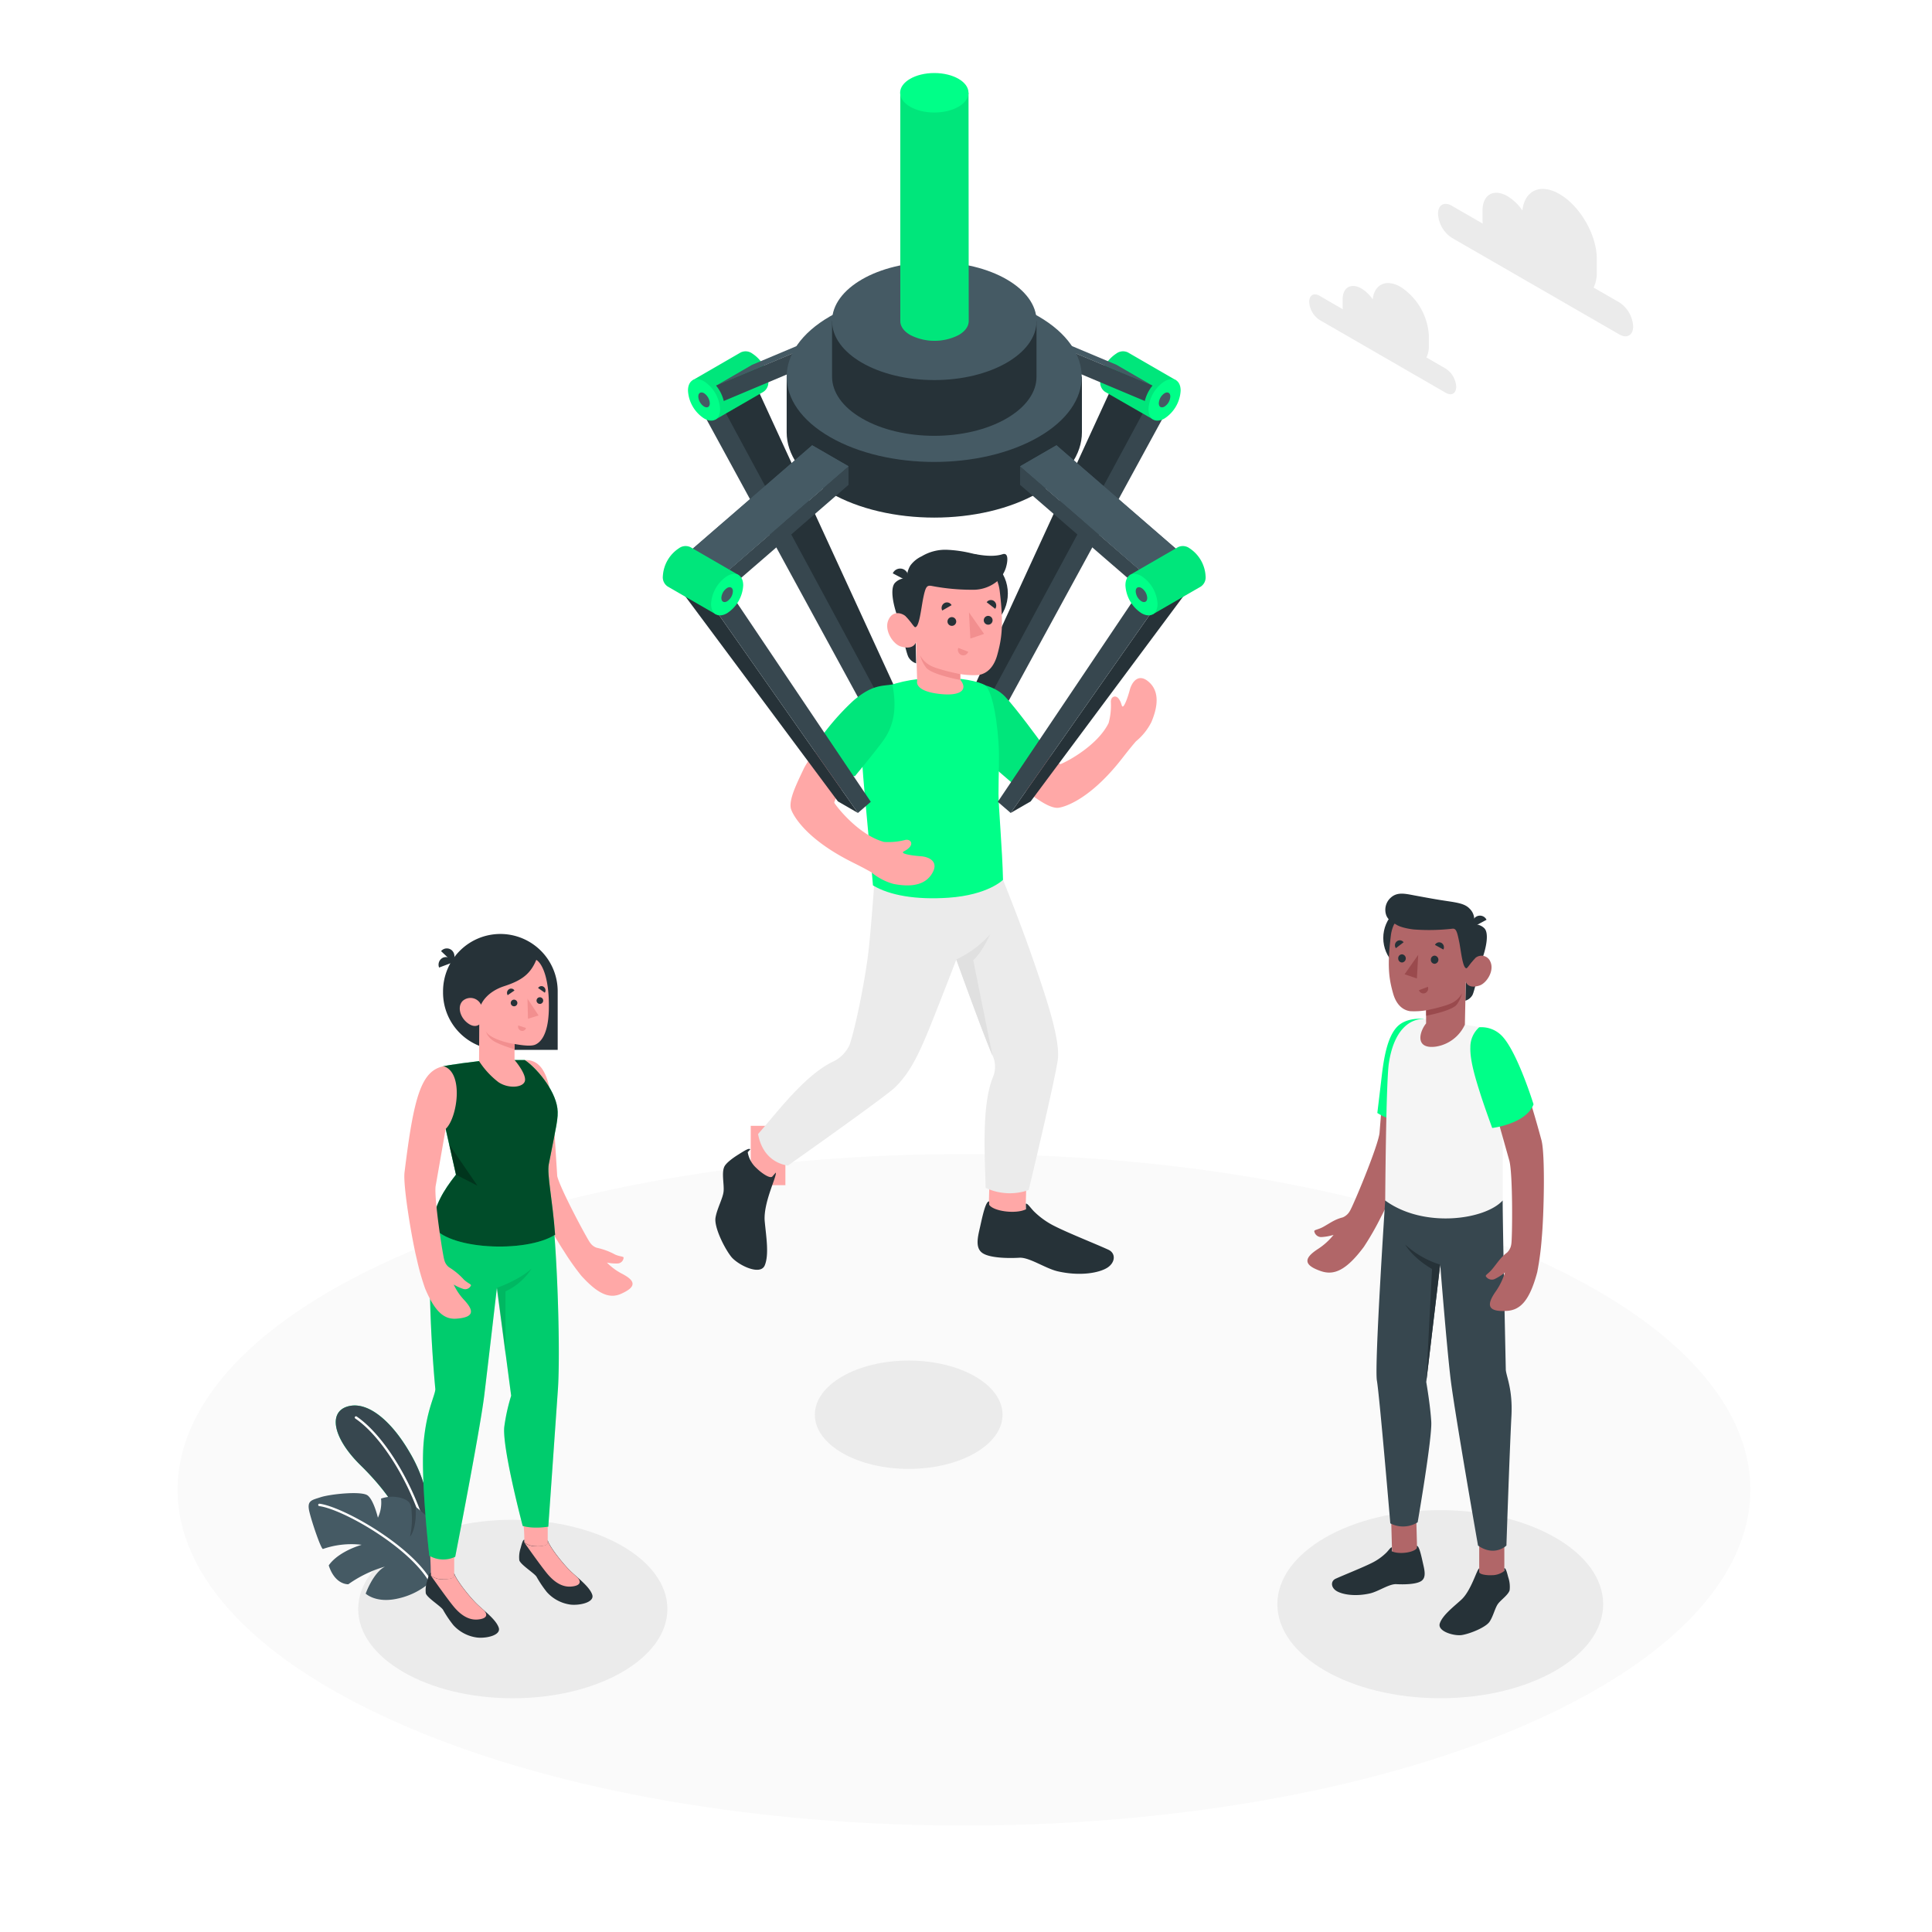 <svg class="animated" id="freepik_stories-taken" xmlns="http://www.w3.org/2000/svg" viewBox="0 0 500 500" version="1.1" xmlns:xlink="http://www.w3.org/1999/xlink" xmlns:svgjs="http://svgjs.com/svgjs"><style>svg#freepik_stories-taken:not(.animated) .animable {opacity: 0;}svg#freepik_stories-taken.animated #freepik--claw-machine--inject-44 {animation: 1.5s Infinite  linear floating;animation-delay: 0s;}            @keyframes floating {                0% {                    opacity: 1;                    transform: translateY(0px);                }                50% {                    transform: translateY(-10px);                }                100% {                    opacity: 1;                    transform: translateY(0px);                }            }        </style><g id="freepik--Floor--inject-44" class="animable" style="transform-origin: 249.475px 385.564px;"><path id="freepik--floor--inject-44" d="M105.56,447c79.48,33.94,208.35,33.94,287.83,0s79.48-89,0-122.89-208.35-33.94-287.83,0S26.08,413.05,105.56,447Z" style="fill: rgb(250, 250, 250); transform-origin: 249.475px 385.564px;" class="animable"></path></g><g id="freepik--Shadows--inject-44" class="animable" style="transform-origin: 253.8px 395.81px;"><ellipse id="freepik--Shadow--inject-44" cx="132.71" cy="416.41" rx="40.01" ry="23.1" style="fill: rgb(235, 235, 235); transform-origin: 132.71px 416.41px;" class="animable"></ellipse><ellipse id="freepik--shadow--inject-44" cx="235.17" cy="366.13" rx="24.29" ry="14.02" style="fill: rgb(235, 235, 235); transform-origin: 235.17px 366.13px;" class="animable"></ellipse><ellipse id="freepik--shadow--inject-44" cx="372.74" cy="415.16" rx="42.16" ry="24.34" style="fill: rgb(235, 235, 235); transform-origin: 372.74px 415.16px;" class="animable"></ellipse></g><g id="freepik--Cloud--inject-44" class="animable animator-active" style="transform-origin: 380.74px 75.46px;"><g id="freepik--Clouds--inject-44" class="animable" style="transform-origin: 380.74px 75.46px;"><path d="M375.74,53.26l8,4.61a9.41,9.41,0,0,1-.07-1V54.5c0-4.12,2.9-5.79,6.47-3.73a12.5,12.5,0,0,1,3.85,3.7c.59-5.18,4.65-7.11,9.59-4.26,5.34,3.08,9.67,10.58,9.67,16.75v3.47a9,9,0,0,1-.82,4l6.65,3.83a7.94,7.94,0,0,1,3.58,6.22c0,2.28-1.6,3.21-3.58,2.07l-43.34-25a7.92,7.92,0,0,1-3.58-6.21C372.16,53,373.76,52.11,375.74,53.26Z" style="fill: rgb(235, 235, 235); transform-origin: 397.41px 67.965px;" id="elg4a2fluq925" class="animable"></path><path d="M341.52,76.56l6,3.48a7.31,7.31,0,0,1-.05-.8V77.49c0-3.11,2.18-4.37,4.88-2.81a9.35,9.35,0,0,1,2.9,2.79c.45-3.91,3.52-5.37,7.24-3.21a16.11,16.11,0,0,1,7.3,12.64v2.61a6.81,6.81,0,0,1-.62,3l5,2.9a6,6,0,0,1,2.7,4.68c0,1.73-1.21,2.43-2.7,1.57L341.52,82.81a6,6,0,0,1-2.7-4.69C338.82,76.39,340,75.69,341.52,76.56Z" style="fill: rgb(235, 235, 235); transform-origin: 357.845px 87.644px;" id="el0bk46nj9cz4" class="animable"></path></g></g><g id="freepik--Plant--inject-44" class="animable" style="transform-origin: 97.022px 388.903px;"><g id="freepik--Plants--inject-44" class="animable" style="transform-origin: 97.022px 388.903px;"><path d="M111.39,395a38.19,38.19,0,0,0-5.49-19.32c-4.68-8-10.86-13.27-16.05-11.65-4.84,1.5-3.77,8.07,3.5,15.21,5.1,5,10.26,11.38,12.62,18.65l4.09,9.37Z" style="fill: rgb(0, 255, 136); transform-origin: 99.143px 385.499px;" id="elnrf85xr9if" class="animable"></path><path d="M111.39,395a38.19,38.19,0,0,0-5.49-19.32c-4.68-8-10.86-13.27-16.05-11.65-4.84,1.5-3.77,8.07,3.5,15.21,5.1,5,10.26,11.38,12.62,18.65l4.09,9.37Z" style="fill: rgb(55, 71, 79); transform-origin: 99.143px 385.499px;" id="elkzzf3cj4o8" class="animable"></path><path d="M110.58,398.34a.3.3,0,0,1-.27-.23c-3.12-12.68-11-26-18.36-31a.31.31,0,1,1,.35-.52c7.47,5.09,15.47,18.59,18.62,31.39a.33.33,0,0,1-.23.39A.4.4,0,0,1,110.58,398.34Z" style="fill: rgb(255, 255, 255); transform-origin: 101.37px 382.453px;" id="eltyrvnniikzi" class="animable"></path><path d="M111.43,409.41a18.67,18.67,0,0,1-8.64,4.33c-5.53,1.21-8.15-1.31-8.15-1.31s1.89-5.37,5-7A31.43,31.43,0,0,0,90.15,410s-3.4.26-5.07-4.86c0,0,1.83-3.26,8.51-5.35a22.4,22.4,0,0,0-10,1.08c-.43.2-2.73-6.42-3.49-9.49s.49-3.11,2.87-3.9,10.6-1.69,12.19-.45,2.64,5.75,2.64,5.75a9.06,9.06,0,0,0,.81-4.94,8.63,8.63,0,0,1,5.15-.18c2.78.78,2.69,2.12,2.8,4.1a20.64,20.64,0,0,1-.46,5.94s1.78-1.74,1.49-7.73c0,0,3.86,2.92,5.5,5.54S114.73,405.17,111.43,409.41Z" style="fill: rgb(69, 90, 100); transform-origin: 97.022px 400.243px;" id="el814u4pf4tl4" class="animable"></path><path d="M111.45,409.72a.3.3,0,0,1-.29-.16c-5.07-9.09-22.47-19-28.54-19.78a.31.31,0,0,1,.08-.62c6.17.82,23.86,10.86,29,20.1a.32.32,0,0,1-.13.43A.28.28,0,0,1,111.45,409.72Z" style="fill: rgb(255, 255, 255); transform-origin: 97.043px 399.439px;" id="el14yp988j567" class="animable"></path></g></g><g id="freepik--claw-machine--inject-44" class="animable" style="transform-origin: 241.776px 174.281px;"><polygon points="188.85 96.86 229.09 178.59 222.96 182.12 179.44 102.29 188.85 96.86" style="fill: rgb(55, 71, 79); transform-origin: 204.265px 139.49px;" id="elt6a10qzjkx" class="animable"></polygon><polygon points="231.3 177.33 227.12 179.74 184.25 100.27 193.98 96.17 231.3 177.33" style="fill: rgb(38, 50, 56); transform-origin: 207.775px 137.955px;" id="elnhvlioexxcg" class="animable"></polygon><path d="M198.83,98.69a9.19,9.19,0,0,0-4.15-7.2,2.91,2.91,0,0,0-3-.27h0l-12.53,7.25,5.92,10.15,12.47-7.2h0A2.88,2.88,0,0,0,198.83,98.69Z" style="fill: rgb(0, 255, 136); transform-origin: 188.999px 99.772px;" id="elyo7o9tk3lcg" class="animable"></path><g id="elqx8ure97cgk"><path d="M198.83,98.69a9.19,9.19,0,0,0-4.15-7.2,2.91,2.91,0,0,0-3-.27h0l-12.53,7.25,5.92,10.15,12.47-7.2h0A2.88,2.88,0,0,0,198.83,98.69Z" style="opacity: 0.1; transform-origin: 188.999px 99.772px;" class="animable"></path></g><path d="M182.21,98.69a9.21,9.21,0,0,1,4.15,7.2c0,2.65-1.86,3.73-4.15,2.4a9.19,9.19,0,0,1-4.16-7.2C178.05,98.44,179.91,97.36,182.21,98.69Z" style="fill: rgb(0, 255, 136); transform-origin: 182.205px 103.49px;" id="elrh7qo6w2wee" class="animable"></path><path d="M182.21,101.77a3.3,3.3,0,0,1,1.48,2.58c0,1-.66,1.33-1.48.86a3.28,3.28,0,0,1-1.49-2.58C180.72,101.68,181.38,101.3,182.21,101.77Z" style="fill: rgb(69, 90, 100); transform-origin: 182.205px 103.495px;" id="elnunyavvnvhd" class="animable"></path><polygon points="219.51 83.95 194.65 94.41 185.34 99.81 210.1 89.39 219.51 83.95" style="fill: rgb(69, 90, 100); transform-origin: 202.425px 91.88px;" id="elyrmuo8o9ktg" class="animable"></polygon><path d="M187.31,103.78a9.92,9.92,0,0,0-2-4L210.1,89.39v4.8Z" style="fill: rgb(55, 71, 79); transform-origin: 197.705px 96.585px;" id="elgvvxzvd9tnp" class="animable"></path><polygon points="294.74 96.86 254.51 178.59 260.63 182.12 304.15 102.29 294.74 96.86" style="fill: rgb(55, 71, 79); transform-origin: 279.33px 139.49px;" id="elsviwr76phxc" class="animable"></polygon><polygon points="252.3 177.33 256.48 179.74 299.35 100.27 289.61 96.17 252.3 177.33" style="fill: rgb(38, 50, 56); transform-origin: 275.825px 137.955px;" id="elq4zdo5q1rcp" class="animable"></polygon><path d="M284.76,98.69a9.17,9.17,0,0,1,4.16-7.2,2.89,2.89,0,0,1,3-.27h0l12.54,7.25-5.92,10.15L286,101.41h0A2.88,2.88,0,0,1,284.76,98.69Z" style="fill: rgb(0, 255, 136); transform-origin: 294.6px 99.771px;" id="elryz67cx9qpq" class="animable"></path><g id="elw1r4mgqcw9d"><path d="M284.76,98.69a9.17,9.17,0,0,1,4.16-7.2,2.89,2.89,0,0,1,3-.27h0l12.54,7.25-5.92,10.15L286,101.41h0A2.88,2.88,0,0,1,284.76,98.69Z" style="opacity: 0.1; transform-origin: 294.6px 99.771px;" class="animable"></path></g><path d="M301.39,98.69a9.19,9.19,0,0,0-4.16,7.2c0,2.65,1.86,3.73,4.16,2.4a9.19,9.19,0,0,0,4.16-7.2C305.55,98.44,303.69,97.36,301.39,98.69Z" style="fill: rgb(0, 255, 136); transform-origin: 301.39px 103.49px;" id="elx5de5ausr2" class="animable"></path><path d="M301.39,101.77a3.31,3.31,0,0,0-1.49,2.58c0,1,.67,1.33,1.49.86a3.31,3.31,0,0,0,1.49-2.58C302.88,101.68,302.21,101.3,301.39,101.77Z" style="fill: rgb(69, 90, 100); transform-origin: 301.39px 103.495px;" id="eloebbsb9r38" class="animable"></path><polygon points="264.08 83.95 288.95 94.41 298.26 99.81 273.5 89.39 264.08 83.95" style="fill: rgb(69, 90, 100); transform-origin: 281.17px 91.88px;" id="eloqjwq8k016d" class="animable"></polygon><path d="M296.28,103.78a9.94,9.94,0,0,1,2-4L273.49,89.39v4.8Z" style="fill: rgb(55, 71, 79); transform-origin: 285.885px 96.585px;" id="elck8tqbqu24j" class="animable"></path><g id="freepik--Character--inject-44" class="animable" style="transform-origin: 242.234px 235.723px;"><polygon points="255.84 314.13 265.39 314.45 265.87 297.13 256.31 296.8 255.84 314.13" style="fill: rgb(255, 168, 167); transform-origin: 260.855px 305.625px;" id="elqb0v5hs7iq" class="animable"></polygon><path d="M265.49,311.5c.5,0,.91.72,2,1.91a20.65,20.65,0,0,0,5.63,4c3.58,1.8,10.54,4.55,13.69,6,2,.89,1.87,3.27-.16,4.62s-6.95,2.33-12.85,1c-3.21-.72-7.39-3.69-10-3.53s-7.6.13-9.55-1.22-1.18-4.23-.62-6.7c.6-2.69,1.46-6.82,2.36-6.64l0,.85c1.15,1.74,7,2.45,9.52,1.17Z" style="fill: rgb(38, 50, 56); transform-origin: 270.621px 320.298px;" id="elra6lidgdds" class="animable"></path><g id="elteyv97l71a"><rect x="194.29" y="291.36" width="8.97" height="15.36" style="fill: rgb(255, 168, 167); transform-origin: 198.775px 299.04px; transform: rotate(-137.55deg);" class="animable"></rect></g><path d="M199.89,304.47l.87-1c.38.85-3.28,7.81-2.85,12.61.35,3.82,1.18,8.62,0,11.41s-7.11-.2-8.74-2.33c-1.9-2.48-4.37-7.67-4-10s1.9-5,2.09-6.8-.55-4.72.17-6.37c.39-.91,2-2.16,3.55-3.13s2.89-1.87,3.19-1.4l-.66.72a7.06,7.06,0,0,0,2.29,4.15C196.7,303.25,199.23,305.21,199.89,304.47Z" style="fill: rgb(38, 50, 56); transform-origin: 192.96px 312.976px;" id="el2qc554un60b" class="animable"></path><path d="M256.91,273.22a7,7,0,0,1,.06,5.55c-3.1,7.54-2,21.83-1.89,28.65a14.77,14.77,0,0,0,11.15.56s7.37-30.75,7.59-34.32c.34-5.4-3.15-15.69-6.13-24.38-2.47-7.21-5.47-15-8.11-21.58l-33.34,1.17s-.75,10.76-1.46,17.17-3.13,19-4.87,24.27a8.87,8.87,0,0,1-4.38,4.47c-7.36,3.5-14.81,13.61-19.34,18.7,1.39,7.77,7.75,8.15,7.75,8.15s25.08-17.69,27.65-20.18c3.88-3.77,6.14-8.39,9.29-16.21,3-7.49,6.63-16.93,6.63-16.93S254.68,268.18,256.91,273.22Z" style="fill: rgb(235, 235, 235); transform-origin: 235.017px 268.256px;" id="elssprlw8af6o" class="animable"></path><path d="M256.24,241.82s-2.05,4.66-4.37,6.67l5,24.73c-2.23-5-9.4-24.91-9.4-24.91A27.57,27.57,0,0,0,256.24,241.82Z" style="fill: rgb(224, 224, 224); transform-origin: 252.17px 257.52px;" id="elhjkiwtiz42c" class="animable"></path><path d="M297.64,176.79c-3-3-4.75-.11-5.23,1.67-.53,2-1.32,4.13-1.76,4.35s-.25-.77-1.1-1.94-2.16-.55-2.06.89a17.25,17.25,0,0,1-.58,5.36c-2.89,5.85-10.77,10-12.45,10.63-1.94-.68-6.55-6.61-9.45-10.09s-7-9.75-10.71-9.11c-4.66.79-4.35,9.74-2.18,11.32,2.07,3.19,8.86,11.48,12.28,14s6.86,5.2,9.26,5.2c1,0,7.78-1.41,16.52-12.51.75-.95,2.19-2.85,3.81-4.71l0,0a15.42,15.42,0,0,0,4-5C299,184.42,300.59,179.77,297.64,176.79Z" style="fill: rgb(255, 168, 167); transform-origin: 274.967px 192.28px;" id="elonmf35wbgbk" class="animable"></path><path d="M252.1,176.85s5,.24,8,3.42,9.13,11.62,9.13,11.62,1.26,6.49-7.46,10.6l-8.51-7.36Z" style="fill: rgb(0, 255, 136); transform-origin: 260.697px 189.67px;" id="elsxs00psl1xs" class="animable"></path><g id="elitknt5fjiem"><path d="M252.1,176.85s5,.24,8,3.42,9.13,11.62,9.13,11.62,1.26,6.49-7.46,10.6l-8.51-7.36Z" style="opacity: 0.1; transform-origin: 260.697px 189.67px;" class="animable"></path></g><path d="M255.05,177.39c1.41,1.44,2.78,6.49,3.36,14.74.29,4.16,0,7.8,0,13.35,0,3.35,1,14.46,1.17,22.22,0,0-3.83,3.92-14.11,4.63-8.35.57-15.19-.57-19.55-3.19-.56-7.16-2.33-24.87-2.69-30.43-.33-5.17.92-16.12,5.27-20.61C236.94,174.21,251.17,175.05,255.05,177.39Z" style="fill: rgb(0, 255, 136); transform-origin: 241.38px 203.941px;" id="elwdtonl014ae" class="animable"></path><g id="eljdu91aoenfl"><circle cx="250.54" cy="153.59" r="10.29" style="fill: rgb(38, 50, 56); transform-origin: 250.54px 153.59px; transform: rotate(-9.22deg);" class="animable"></circle></g><path d="M232.76,160.9s1.66,7.83,2.33,9.12a3.52,3.52,0,0,0,2,1.65l-.11-5.51Z" style="fill: rgb(38, 50, 56); transform-origin: 234.925px 166.285px;" id="elijnsx9lflk" class="animable"></path><path d="M234.85,149.68a3.85,3.85,0,0,0-3.2,1.13c-1.37,1.4-.6,5.79,1.11,10.09l3.14.36Z" style="fill: rgb(38, 50, 56); transform-origin: 233.423px 155.457px;" id="el8uq74uh49ck" class="animable"></path><path d="M236.84,161.26c-.63.38-1.53-.83-2.31-1.64s-3.31-1.92-4.57.74,1.11,6.3,3.11,6.93c3.44,1.08,4-1.13,4-1.13l.29,10.13s-.79,2.42,5.31,3.24,7.88-1.1,5.88-3.56l0-1.51a21.24,21.24,0,0,0,4.63.24c2.53-.39,4.12-2.38,4.89-5.12,1.23-4.4,1.7-8,.66-16.6-1.15-9.48-12.17-9.57-18.13-5.83S236.84,161.26,236.84,161.26Z" style="fill: rgb(255, 168, 167); transform-origin: 244.455px 162.286px;" id="el7z8vzbv1y46" class="animable"></path><path d="M236.84,162.32c-.32,0-1.52-2-2.31-2.7-1.07-1,.3-9.8.32-9.94a14.72,14.72,0,0,1,0-1.48,6.48,6.48,0,0,1,.75-1.85,7.64,7.64,0,0,1,2.95-2.39,11.83,11.83,0,0,1,6.42-1.68,32.45,32.45,0,0,1,6.79,1c2.39.49,5.39.9,7.71.15,1.54-.5,1.4,1.71.84,3.55a8,8,0,0,1-2.16,3.38,9.71,9.71,0,0,1-5.86,2.26,54.52,54.52,0,0,1-11.27-1c-1.17-.16-1.49.21-2.12,3.31C238.36,157.7,237.9,162.3,236.84,162.32Z" style="fill: rgb(38, 50, 56); transform-origin: 247.411px 152.298px;" id="el41u8ed02az6" class="animable"></path><path d="M234.86,150.38l-3.81-2a2.1,2.1,0,0,1,2.88-1A2.28,2.28,0,0,1,234.86,150.38Z" style="fill: rgb(38, 50, 56); transform-origin: 233.073px 148.762px;" id="elkb2mrradalh" class="animable"></path><path d="M248.47,174.46s-5.65-1.13-7.62-2.18a6.51,6.51,0,0,1-2.73-2.7,8.9,8.9,0,0,0,1.55,3.18c1.44,1.85,8.84,3.21,8.84,3.21Z" style="fill: rgb(242, 143, 143); transform-origin: 243.315px 172.775px;" id="el0s1mwgzj4f2o" class="animable"></path><path d="M247.47,160.89a1.13,1.13,0,1,1-1.13-1.18A1.15,1.15,0,0,1,247.47,160.89Z" style="fill: rgb(38, 50, 56); transform-origin: 246.341px 160.84px;" id="elieec2bgrmwo" class="animable"></path><path d="M246.27,156.62,243.85,158a1.44,1.44,0,0,1,.56-1.92A1.35,1.35,0,0,1,246.27,156.62Z" style="fill: rgb(38, 50, 56); transform-origin: 244.977px 156.952px;" id="el9ll8plpgqc4" class="animable"></path><path d="M248,167.67l2.58,1a1.36,1.36,0,0,1-1.76.85A1.43,1.43,0,0,1,248,167.67Z" style="fill: rgb(242, 143, 143); transform-origin: 249.242px 168.637px;" id="elv1xvcgypxr" class="animable"></path><path d="M257.56,157.56l-2.21-1.7a1.34,1.34,0,0,1,1.92-.29A1.46,1.46,0,0,1,257.56,157.56Z" style="fill: rgb(38, 50, 56); transform-origin: 256.589px 156.424px;" id="ely1p74g93n8j" class="animable"></path><path d="M256.88,160.57a1.14,1.14,0,1,1-1.13-1.18A1.15,1.15,0,0,1,256.88,160.57Z" style="fill: rgb(38, 50, 56); transform-origin: 255.741px 160.53px;" id="elhotmq6ip6ym" class="animable"></path><polygon points="250.76 158.46 251.13 165.26 254.68 164.05 250.76 158.46" style="fill: rgb(242, 143, 143); transform-origin: 252.72px 161.86px;" id="elbhmweb0fzhu" class="animable"></polygon><path d="M241,226.4c2.4-3.54-.83-4.68-2.66-4.8-2-.14-4.31-.5-4.61-.89s.7-.39,1.68-1.46.13-2.22-1.27-1.84a17.29,17.29,0,0,1-5.36.48c-6.31-1.7-11.91-8.62-12.87-10.14.3-2,5.21-7.71,8.06-11.24s6.76-8.49,6.85-12.28c.12-5.2-4.86-6.7-8.55-3.36-2.72,2.66-12.51,14.36-14.32,18.2s-3.76,7.74-3.29,10.1c.18.94,2.89,7.36,15.49,13.76,1.07.55,3.23,1.59,5.36,2.82h0a15.25,15.25,0,0,0,5.7,3C233.79,229.25,238.65,229.87,241,226.4Z" style="fill: rgb(255, 168, 167); transform-origin: 223.222px 204.116px;" id="elb05y5ux8imi" class="animable"></path><path d="M230.94,177.15c-2.62.42-5.23,0-10.14,4.23a64.52,64.52,0,0,0-9.36,10.89s4.7,7.75,9.79,8.62c0,0,4.66-5.58,7.19-9S232.34,184,230.94,177.15Z" style="fill: rgb(0, 255, 136); transform-origin: 221.468px 189.02px;" id="eldotlgyhnnue" class="animable"></path><g id="el5vvnijpkm4e"><path d="M230.94,177.15c-2.62.42-5.23,0-10.14,4.23a64.52,64.52,0,0,0-9.36,10.89s4.7,7.75,9.79,8.62c0,0,4.66-5.58,7.19-9S232.34,184,230.94,177.15Z" style="opacity: 0.1; transform-origin: 221.468px 189.02px;" class="animable"></path></g></g><path d="M280,111.89V97.49H203.59v14.4c0,5.65,3.73,11.29,11.19,15.6,14.92,8.62,39.12,8.62,54,0C276.28,123.18,280,117.54,280,111.89Z" style="fill: rgb(38, 50, 56); transform-origin: 241.795px 115.722px;" id="el6qaffxgf8d2" class="animable"></path><path d="M214.78,113.09c-14.92-8.61-14.92-22.58,0-31.2s39.12-8.62,54,0,14.92,22.59,0,31.2S229.7,121.71,214.78,113.09Z" style="fill: rgb(69, 90, 100); transform-origin: 241.773px 97.488px;" id="el84hj6pkjhtw" class="animable"></path><path d="M268.25,83.09H215.34v14.4h0c0,3.91,2.59,7.82,7.75,10.8,10.33,6,27.08,6,37.42,0,5.16-3,7.75-6.89,7.74-10.8h0Z" style="fill: rgb(38, 50, 56); transform-origin: 241.795px 97.94px;" id="el5jeuq4ilzz4" class="animable"></path><ellipse cx="241.8" cy="83.09" rx="26.46" ry="15.27" style="fill: rgb(69, 90, 100); transform-origin: 241.8px 83.09px;" id="el9plmoy92feo" class="animable"></ellipse><polygon points="273.41 115.24 264 120.68 301.65 153.28 311.06 147.85 273.41 115.24" style="fill: rgb(69, 90, 100); transform-origin: 287.53px 134.26px;" id="elj6o35ivddtf" class="animable"></polygon><polygon points="264 125.48 264 120.68 301.65 153.28 301.65 158.09 264 125.48" style="fill: rgb(55, 71, 79); transform-origin: 282.825px 139.385px;" id="el8y6abklwn8" class="animable"></polygon><polygon points="273.41 115.24 264 120.68 301.65 153.28 311.06 147.85 273.41 115.24" style="fill: rgb(69, 90, 100); transform-origin: 287.53px 134.26px;" id="elgkrz2soqdmw" class="animable"></polygon><polygon points="261.56 210.39 301.65 153.28 311.06 147.85 266.74 207.4 261.56 210.39" style="fill: rgb(38, 50, 56); transform-origin: 286.31px 179.12px;" id="elabd3199galu" class="animable"></polygon><polygon points="261.56 210.39 258.23 207.51 297.25 149.48 301.65 153.28 261.56 210.39" style="fill: rgb(55, 71, 79); transform-origin: 279.94px 179.935px;" id="eltmqbuvc23qc" class="animable"></polygon><path d="M312,149.09a9.19,9.19,0,0,0-4.16-7.2,2.89,2.89,0,0,0-3-.27h0l-12.54,7.25L298.3,159l12.47-7.2h0A2.87,2.87,0,0,0,312,149.09Z" style="fill: rgb(0, 255, 136); transform-origin: 302.16px 150.161px;" id="elxpibiemphe" class="animable"></path><g id="elr67thgffq9"><path d="M312,149.09a9.19,9.19,0,0,0-4.16-7.2,2.89,2.89,0,0,0-3-.27h0l-12.54,7.25L298.3,159l12.47-7.2h0A2.87,2.87,0,0,0,312,149.09Z" style="opacity: 0.1; transform-origin: 302.16px 150.161px;" class="animable"></path></g><path d="M295.41,149.09a9.19,9.19,0,0,1,4.16,7.2c0,2.65-1.86,3.73-4.16,2.4a9.19,9.19,0,0,1-4.15-7.2C291.26,148.84,293.12,147.77,295.41,149.09Z" style="fill: rgb(0, 255, 136); transform-origin: 295.415px 153.892px;" id="elmc9z67j3zim" class="animable"></path><path d="M295.41,152.17a3.28,3.28,0,0,1,1.49,2.58c0,.95-.66,1.34-1.49.86a3.29,3.29,0,0,1-1.49-2.58C293.92,152.08,294.59,151.7,295.41,152.17Z" style="fill: rgb(69, 90, 100); transform-origin: 295.41px 153.892px;" id="elc56cn2hcij6" class="animable"></path><polygon points="210.19 115.24 219.6 120.68 181.95 153.28 172.53 147.85 210.19 115.24" style="fill: rgb(69, 90, 100); transform-origin: 196.065px 134.26px;" id="eldj9crub3cj9" class="animable"></polygon><polygon points="219.6 125.48 219.6 120.68 181.95 153.28 181.95 158.09 219.6 125.48" style="fill: rgb(55, 71, 79); transform-origin: 200.775px 139.385px;" id="elsc1z1ixrbv" class="animable"></polygon><polygon points="210.19 115.24 219.6 120.68 181.95 153.28 172.53 147.85 210.19 115.24" style="fill: rgb(69, 90, 100); transform-origin: 196.065px 134.26px;" id="elil52c5bk5u" class="animable"></polygon><polygon points="222.03 210.39 181.95 153.28 172.53 147.85 216.85 207.4 222.03 210.39" style="fill: rgb(38, 50, 56); transform-origin: 197.28px 179.12px;" id="el158lj8dwbfs" class="animable"></polygon><polygon points="222.03 210.39 225.36 207.51 186.34 149.48 181.95 153.28 222.03 210.39" style="fill: rgb(55, 71, 79); transform-origin: 203.655px 179.935px;" id="el1e5ttsnte7mj" class="animable"></polygon><path d="M171.55,149.09a9.22,9.22,0,0,1,4.16-7.2,2.89,2.89,0,0,1,3-.27h0l12.53,7.25L185.29,159l-12.47-7.2h0A2.85,2.85,0,0,1,171.55,149.09Z" style="fill: rgb(0, 255, 136); transform-origin: 181.386px 150.161px;" id="eleosjfmhso1" class="animable"></path><g id="el8z4wt7jctzk"><path d="M171.55,149.09a9.22,9.22,0,0,1,4.16-7.2,2.89,2.89,0,0,1,3-.27h0l12.53,7.25L185.29,159l-12.47-7.2h0A2.85,2.85,0,0,1,171.55,149.09Z" style="opacity: 0.1; transform-origin: 181.386px 150.161px;" class="animable"></path></g><path d="M188.18,149.09a9.21,9.21,0,0,0-4.15,7.2c0,2.65,1.86,3.73,4.15,2.4a9.17,9.17,0,0,0,4.16-7.2C192.34,148.84,190.48,147.77,188.18,149.09Z" style="fill: rgb(0, 255, 136); transform-origin: 188.185px 153.892px;" id="elqm0dc1122q" class="animable"></path><path d="M188.18,152.17a3.31,3.31,0,0,0-1.49,2.58c0,.95.67,1.34,1.49.86a3.29,3.29,0,0,0,1.49-2.58C189.67,152.08,189,151.7,188.18,152.17Z" style="fill: rgb(69, 90, 100); transform-origin: 188.18px 153.892px;" id="el809epdwz0sl" class="animable"></path><path d="M250.65,24H233V83.09h0c0,1.31.86,2.62,2.59,3.61a13.81,13.81,0,0,0,12.52,0c1.73-1,2.59-2.3,2.59-3.61h0Z" style="fill: rgb(0, 255, 136); transform-origin: 241.85px 56.1px;" id="el90j8c2pwiqe" class="animable"></path><g id="el0j0z3wtlm3fs"><path d="M250.65,24H233V83.09h0c0,1.31.86,2.62,2.59,3.61a13.81,13.81,0,0,0,12.52,0c1.73-1,2.59-2.3,2.59-3.61h0Z" style="opacity: 0.1; transform-origin: 241.85px 56.1px;" class="animable"></path></g><ellipse cx="241.8" cy="24.01" rx="8.85" ry="5.11" style="fill: rgb(0, 255, 136); transform-origin: 241.8px 24.01px;" id="eldsuyp8lllm5" class="animable"></ellipse></g><g id="freepik--character-2--inject-44" class="animable" style="transform-origin: 368.958px 327.236px;"><path d="M357.37,315a72.26,72.26,0,0,1-4.41,7.69c-4.63,6.22-7.79,7.36-11,6.31-5-1.68-4.32-3.53-.83-5.79a16.94,16.94,0,0,0,4-3.63,12.93,12.93,0,0,1-3,.56,1.82,1.82,0,0,1-2-1.5c0-.4,1-.38,2.37-1.15,1.8-1,2.89-1.89,5-2.43a3.7,3.7,0,0,0,1.82-1.62c.66-.89,7.26-16.58,7.7-20.21,0,0,.68-8.78,1.5-16.94.7-6.84,2.09-12.11,8.33-12.46,4.68,2.55,2.63,5.67-.1,27.65C366.43,295.37,360.12,309.82,357.37,315Z" style="fill: rgb(177, 102, 104); transform-origin: 353.998px 296.588px;" id="el0dq7jld2yx59" class="animable"></path><path d="M368.42,263.7s-4.46-.57-6.94,2.13-3.36,8.08-3.91,12.82-1.12,9.39-1.12,9.39a16.4,16.4,0,0,0,12.63,2Z" style="fill: rgb(0, 255, 136); transform-origin: 362.765px 277.087px;" id="elijsyxd73gzd" class="animable"></path><g id="freepik--character-boy--inject-44" class="animable" style="transform-origin: 367.967px 327.236px;"><circle cx="367.22" cy="242.75" r="9.23" style="fill: rgb(38, 50, 56); transform-origin: 367.22px 242.75px;" id="elu7wevswaptn" class="animable"></circle><rect x="382.82" y="398.89" width="6.5" height="11.13" style="fill: rgb(177, 102, 104); transform-origin: 386.07px 404.455px;" id="ellhtgvfxb0qd" class="animable"></rect><polygon points="366.78 402.24 360.29 402.46 359.96 390.68 366.46 390.46 366.78 402.24" style="fill: rgb(177, 102, 104); transform-origin: 363.37px 396.46px;" id="elbyli1ckajyk" class="animable"></polygon><path d="M388.89,310.69c0,6.21.81,43.82.81,43.82.15,1.79,1.82,5.08,1.46,11.94-.49,9.32-1.3,33.54-1.3,33.54s-3.05,3-7.35,0c0,0-5.88-33.51-7.05-42.74-1-8.06-2.74-30-2.74-30l-3.61,30.39s1.06,6.06,1.3,10.33-3.52,26-3.52,26a7.13,7.13,0,0,1-7.08.27s-2.8-33.09-3.47-36.95,2.15-46.62,2.15-46.62Z" style="fill: rgb(55, 71, 79); transform-origin: 373.724px 355.997px;" id="elfbxtb70b9j4" class="animable"></path><path d="M382.65,265.79a7.11,7.11,0,0,1,5.71,5.46,22.69,22.69,0,0,1,.53,4.93v34.51c-4.55,5-20.45,7.27-30.4,0,0,0,.2-30.48.94-35.49,1.3-8.7,5.46-11.8,9.64-11.48l10,1.44Z" style="fill: rgb(245, 245, 245); transform-origin: 373.69px 289.514px;" id="el45ds6pp4e9q" class="animable"></path><path d="M383.17,249.32s-1.49,7-2.09,8.18a3.19,3.19,0,0,1-1.84,1.48l.1-4.94Z" style="fill: rgb(38, 50, 56); transform-origin: 381.205px 254.15px;" id="el7w6ok0a16t5" class="animable"></path><path d="M381.3,239.25a3.47,3.47,0,0,1,2.86,1c1.23,1.26.55,5.2-1,9.06l-2.81.32Z" style="fill: rgb(38, 50, 56); transform-origin: 382.572px 244.428px;" id="el5rf5x2rxd2k" class="animable"></path><path d="M379.51,249.64c.57.34,1.37-.75,2.07-1.47a2.45,2.45,0,0,1,4.1.66c1.16,2.44-1,5.65-2.79,6.22-3.08,1-3.55-1-3.55-1l-.23,11.12a9.93,9.93,0,0,1-7.49,5.69c-5.47.74-4.34-3.77-2.55-6v-3.39a19.34,19.34,0,0,1-4.16.22c-2.27-.35-3.69-2.14-4.38-4.6-1.11-3.94-1.53-7.13-.59-14.89,1-8.5,10.92-8.59,16.26-5.23S379.51,249.64,379.51,249.64Z" style="fill: rgb(177, 102, 104); transform-origin: 372.714px 252.924px;" id="elbgjnojbc52" class="animable"></path><path d="M379.51,250.59c.29,0,1.37-1.79,2.07-2.42,1-.89-.28-8.92-.28-8.92a3.82,3.82,0,0,0-.94-4.06c-1.34-1.47-3.57-1.63-7.38-2.23-2-.31-5-.87-7-1.24-2.38-.45-4.35-.91-6,.55a4.21,4.21,0,0,0-1.17,4.73,3.78,3.78,0,0,0,.67,1,3.92,3.92,0,0,0,1.72,1.18s1,.92,4.65,1.36a52.94,52.94,0,0,0,10-.19c1.05-.14,1.27.88,1.84,3.65C378.15,246.45,378.56,250.57,379.51,250.59Z" style="fill: rgb(38, 50, 56); transform-origin: 370.24px 240.934px;" id="el63iiqgvaq3k" class="animable"></path><path d="M381.29,239.88l3.42-1.84a1.88,1.88,0,0,0-2.59-.85A2,2,0,0,0,381.29,239.88Z" style="fill: rgb(38, 50, 56); transform-origin: 382.886px 238.423px;" id="ellkhteh8xwz" class="animable"></path><path d="M369.08,261.48s5.06-1,6.84-2a5.8,5.8,0,0,0,2.44-2.42A8,8,0,0,1,377,260c-1.29,1.65-7.89,2.87-7.89,2.87Z" style="fill: rgb(154, 74, 77); transform-origin: 373.72px 259.965px;" id="el77xeg0nu22a" class="animable"></path><path d="M370.3,248.38a1,1,0,0,0,1,1.05,1.06,1.06,0,0,0,0-2.11A1,1,0,0,0,370.3,248.38Z" style="fill: rgb(38, 50, 56); transform-origin: 371.278px 248.375px;" id="el1ptq3oc27wi" class="animable"></path><path d="M371.37,244.54l2.18,1.2A1.31,1.31,0,0,0,373,244,1.22,1.22,0,0,0,371.37,244.54Z" style="fill: rgb(38, 50, 56); transform-origin: 372.529px 244.806px;" id="el60xci5lneo8" class="animable"></path><path d="M369.54,255.39l-2.32.87a1.22,1.22,0,0,0,1.58.76A1.29,1.29,0,0,0,369.54,255.39Z" style="fill: rgb(154, 74, 77); transform-origin: 368.417px 256.243px;" id="elwxg1cxoecof" class="animable"></path><path d="M361.25,245.39l2-1.53a1.21,1.21,0,0,0-1.72-.26A1.3,1.3,0,0,0,361.25,245.39Z" style="fill: rgb(38, 50, 56); transform-origin: 362.131px 244.371px;" id="elsrk9bkbj9zr" class="animable"></path><path d="M361.86,248.09a1,1,0,0,0,1,1,1.06,1.06,0,0,0,0-2.11A1,1,0,0,0,361.86,248.09Z" style="fill: rgb(38, 50, 56); transform-origin: 362.836px 248.035px;" id="elm3v6hioovxp" class="animable"></path><polygon points="367.03 247.12 366.69 253.23 363.51 252.14 367.03 247.12" style="fill: rgb(154, 74, 77); transform-origin: 365.27px 250.175px;" id="elgfwl8f4ncpt" class="animable"></polygon><path d="M382.82,406.81v-.93c-.62.27-2.07,5.79-4.65,8.14-2.05,1.87-4.84,4-5.55,6.11s3.89,3.37,5.81,3c2.22-.39,6.08-2,7.05-3.41s1.42-3.6,2.21-4.66,2.6-2.26,3-3.49a7.71,7.71,0,0,0-.37-3.41c-.3-1.15-.63-2.42-1-2.31v.71a5.18,5.18,0,0,1-3.25,1.1C385.12,407.73,382.81,407.54,382.82,406.81Z" style="fill: rgb(38, 50, 56); transform-origin: 381.644px 414.519px;" id="elczz16w9r5wv" class="animable"></path><path d="M360.22,400.45c-.34,0-.61.49-1.36,1.3A14.37,14.37,0,0,1,355,404.5c-2.44,1.22-7.17,3.09-9.31,4.06-1.34.6-1.27,2.22.11,3.13s4.72,1.59,8.73.69c2.18-.49,5-2.5,6.83-2.4s5.16.09,6.49-.83.8-2.87.42-4.55c-.41-1.83-1-4.64-1.6-4.51l0,.57c-.78,1.19-4.76,1.67-6.48.8Z" style="fill: rgb(38, 50, 56); transform-origin: 356.713px 406.445px;" id="ely7jdqvc47kc" class="animable"></path><path d="M372.72,327.29a24,24,0,0,1-9.05-5.19s1.74,3.27,6.94,6.32l-1.5,29.26Z" style="fill: rgb(38, 50, 56); transform-origin: 368.195px 339.89px;" id="ellxwwoh5m7yh" class="animable"></path></g><path d="M399,320.46a74,74,0,0,1-1.17,8.79c-2,7.5-4.44,9.75-7.77,10-5.3.35-5.34-1.64-2.95-5.05a17,17,0,0,0,2.36-4.88,13,13,0,0,1-2.54,1.64,1.82,1.82,0,0,1-2.39-.65c-.18-.36.74-.72,1.76-2,1.3-1.58,2-2.84,3.74-4.15a3.66,3.66,0,0,0,1.08-2.19c.27-1.07.45-18.09-.51-21.62L386,284c-3.71-2.55-7.67-15.15-2-17.83,5.29.59,9.15,7.52,14.93,28.91C399.94,298.86,399.55,314.64,399,320.46Z" style="fill: rgb(177, 102, 104); transform-origin: 390.358px 302.73px;" id="elg546218fla7" class="animable"></path><path d="M382.82,265.86a6.81,6.81,0,0,0-2.29,5.14c-.15,3.56,1.52,8.7,2.53,11.92s3.12,9,3.12,9,8.72-1,10.7-6.12c0,0-4.08-13.21-8-17.51A7.37,7.37,0,0,0,382.82,265.86Z" style="fill: rgb(0, 255, 136); transform-origin: 388.7px 278.879px;" id="el06ot5xqi4yc" class="animable"></path></g><g id="freepik--character-1--inject-44" class="animable" style="transform-origin: 134.172px 332.776px;"><path d="M145.89,323.71a65.7,65.7,0,0,0,4.56,6.46c4.64,5.13,7.55,5.87,10.27,4.67,4.33-1.91,3.54-3.49.24-5.21a15.24,15.24,0,0,1-3.89-2.88,11.25,11.25,0,0,0,2.7.24,1.62,1.62,0,0,0,1.62-1.5c0-.35-.89-.25-2.2-.81a17.12,17.12,0,0,0-4.68-1.74,3.29,3.29,0,0,1-1.76-1.29c-.65-.73-7.84-14.11-8.54-17.29l-.92-14.52c-.68-8.76-1.91-15.72-7.48-15.5-5.08,3-4.67,10-.38,29.28C136.18,307,143,319.35,145.89,323.71Z" style="fill: rgb(255, 168, 167); transform-origin: 147.906px 304.837px;" id="el0lijqqsnplqk" class="animable"></path><path d="M144.33,271.7H129.5a14.83,14.83,0,0,1-14.84-14.84v-.31a14.84,14.84,0,0,1,14.84-14.84h0a14.84,14.84,0,0,1,14.83,14.84Z" style="fill: rgb(38, 50, 56); transform-origin: 129.495px 256.705px;" id="eliigavmbpm2g" class="animable"></path><path d="M117.05,248.9l-2.9-2.75A1.94,1.94,0,0,1,117,246,2.1,2.1,0,0,1,117.05,248.9Z" style="fill: rgb(38, 50, 56); transform-origin: 115.878px 247.174px;" id="elqa4rfpmvwz" class="animable"></path><path d="M117.38,249l-3.74,1.4a2,2,0,0,1,1.09-2.59A2.11,2.11,0,0,1,117.38,249Z" style="fill: rgb(38, 50, 56); transform-origin: 115.438px 249.046px;" id="el5wi88mlag6h" class="animable"></path><path d="M141.89,391.87a33.75,33.75,0,0,0-.14,3.55v7h-6.06V398.3a33.94,33.94,0,0,0-.45-5.51Z" style="fill: rgb(255, 168, 167); transform-origin: 138.565px 397.145px;" id="el1qjxref7q2r" class="animable"></path><path d="M141.75,399.4v-.86c.17,1.32,3.94,6.27,6.34,8.46,1.91,1.75,4.52,3.76,5.18,5.7s-3.08,2.82-5.55,2.58A10,10,0,0,1,141.5,412a30.46,30.46,0,0,1-2.68-4c-.74-1-4-3-4.42-4.18a7.36,7.36,0,0,1,.34-3.18c.28-1.07.59-2.24.95-2.14v.66a4.83,4.83,0,0,0,3,1C139.61,400.25,141.76,400.08,141.75,399.4Z" style="fill: rgb(38, 50, 56); transform-origin: 143.85px 406.906px;" id="elmyuxy6jdia" class="animable"></path><path d="M135.69,399.2a4.83,4.83,0,0,0,3,1c.89,0,3-.14,3-.82v-.86c.17,1.32,3.94,6.27,6.34,8.46l1.45,1.3c1,1.13.73,2.12-1.66,2.32s-4.48-1.23-6.3-3.46S135.69,399.2,135.69,399.2Z" style="fill: rgb(255, 168, 167); transform-origin: 142.858px 404.569px;" id="el5te0kpk2gg" class="animable"></path><path d="M117.69,400.3c-.12,1.47-.12,3-.14,3.65v7h-6.06v-4.09c0-1.84-.19-4.28-.18-6Z" style="fill: rgb(255, 168, 167); transform-origin: 114.5px 405.625px;" id="eluyg3opsjrfr" class="animable"></path><path d="M117.55,407.93v-.86c.17,1.32,3.94,6.27,6.34,8.46,1.91,1.74,4.52,3.76,5.18,5.7s-3.08,2.82-5.55,2.57a10,10,0,0,1-6.22-3.25,29.74,29.74,0,0,1-2.68-4c-.74-1-4-3-4.42-4.17a7.36,7.36,0,0,1,.34-3.18c.28-1.07.59-2.25.95-2.14v.66a4.83,4.83,0,0,0,3,1C115.41,408.78,117.56,408.61,117.55,407.93Z" style="fill: rgb(38, 50, 56); transform-origin: 119.65px 415.447px;" id="eluiet7qb7wlk" class="animable"></path><path d="M111.49,407.73a4.83,4.83,0,0,0,3,1c.89,0,3-.14,3-.82v-.86c.17,1.32,3.94,6.27,6.34,8.46.46.42,1,.85,1.46,1.29,1,1.14.72,2.12-1.66,2.33s-4.49-1.23-6.31-3.46S111.49,407.73,111.49,407.73Z" style="fill: rgb(255, 168, 167); transform-origin: 118.662px 413.1px;" id="eldseca2sa55t" class="animable"></path><path d="M115.12,308.66a31.79,31.79,0,0,0-3.56,12.73c-1.1,15.66,1.11,38.17,1.11,38.17-.16,1.82-2.24,5.4-3,13.41-.91,9.47,1.44,29.65,1.44,29.65a7.2,7.2,0,0,0,6.7.27s6.31-32.21,7.5-41.63c1-8.21,3.29-28,3.29-28l3.69,27.95a48.85,48.85,0,0,0-1.79,8.11c-.53,5.54,4.77,25.58,4.77,25.58s2.29.84,6.63.2c0,0,2-28.48,2.46-35.15.84-11.2-.44-46.19-2.5-52.82Z" style="fill: rgb(0, 255, 136); transform-origin: 127.041px 355.359px;" id="elhhsy5oejsp4" class="animable"></path><g id="eljwld6i2zd4d"><path d="M115.12,308.66a31.79,31.79,0,0,0-3.56,12.73c-1.1,15.66,1.11,38.17,1.11,38.17-.16,1.82-2.24,5.4-3,13.41-.91,9.47,1.44,29.65,1.44,29.65a7.2,7.2,0,0,0,6.7.27s6.31-32.21,7.5-41.63c1-8.21,3.29-28,3.29-28l3.69,27.95a48.85,48.85,0,0,0-1.79,8.11c-.53,5.54,4.77,25.58,4.77,25.58s2.29.84,6.63.2c0,0,2-28.48,2.46-35.15.84-11.2-.44-46.19-2.5-52.82Z" style="opacity: 0.2; transform-origin: 127.041px 355.359px;" class="animable"></path></g><g id="elryv0sul4mp"><path d="M128.58,333.3s5.77-2,9-5a16.1,16.1,0,0,1-6.76,5.91l0,16.58-2.31-17.45" style="opacity: 0.1; transform-origin: 133.045px 339.545px;" class="animable"></path></g><path d="M124,274.61s-8.57,1-9.59,1.45c5.22,5.71-.34,10.45-.34,10.45L118,304c-3.43,4.38-5.39,7.76-6.2,13,3.67,6.47,24.3,7.37,31.86,2.55-.66-9-2.13-15.5-1.64-18.21,1.89-9.81,2.57-12,2.23-14.54-.66-4.95-5.66-10.66-8.46-12.47H133.2Z" style="fill: rgb(0, 255, 136); transform-origin: 128.067px 298.469px;" id="elb4tgw31s4p" class="animable"></path><g id="el0ijgt5btwifj"><g style="opacity: 0.7; transform-origin: 128.067px 298.469px;" class="animable"><path d="M124,274.61s-8.57,1-9.59,1.45c5.22,5.71-.34,10.45-.34,10.45L118,304c-3.43,4.38-5.39,7.76-6.2,13,3.67,6.47,24.3,7.37,31.86,2.55-.66-9-2.13-15.5-1.64-18.21,1.89-9.81,2.57-12,2.23-14.54-.66-4.95-5.66-10.66-8.46-12.47H133.2Z" id="ell337r2z0cvn" class="animable" style="transform-origin: 128.067px 298.469px;"></path></g></g><path d="M138.79,248.41c1.53.91,3.43,4.78,3.25,12.88-.16,6.87-2.39,8.57-3.51,9.06s-3.27.19-5.37-.16v4.12s2.9,3.36,2.72,5.25-4.18,2.34-6.9.49a21.76,21.76,0,0,1-5-5.44l.05-9.48s-1.24,1.2-3.33-.63c-1.72-1.51-2.31-4.05-1-5.42a3,3,0,0,1,4.79.95s1.16-3.23,6-4.81C134.89,253.79,137.26,252.15,138.79,248.41Z" style="fill: rgb(255, 168, 167); transform-origin: 130.52px 264.82px;" id="elr97xjnmh68" class="animable"></path><path d="M133.9,259.57a.86.86,0,1,1-.91-.86A.88.88,0,0,1,133.9,259.57Z" style="fill: rgb(38, 50, 56); transform-origin: 133.04px 259.569px;" id="elq5lmclrumo8" class="animable"></path><path d="M134.13,265.39l2,.64a1,1,0,0,1-1.31.72A1.11,1.11,0,0,1,134.13,265.39Z" style="fill: rgb(242, 143, 143); transform-origin: 135.107px 266.099px;" id="eli941bbt6wfl" class="animable"></path><path d="M141,256.91l-1.74-1.21a1,1,0,0,1,1.45-.3A1.12,1.12,0,0,1,141,256.91Z" style="fill: rgb(38, 50, 56); transform-origin: 140.218px 256.059px;" id="el9hmqo33lmkt" class="animable"></path><path d="M131.39,257.55l1.75-1.21a1,1,0,0,0-1.45-.3A1.11,1.11,0,0,0,131.39,257.55Z" style="fill: rgb(38, 50, 56); transform-origin: 132.177px 256.699px;" id="elip97z0f6lik" class="animable"></path><path d="M140.58,258.94a.86.86,0,1,1-.91-.85A.87.87,0,0,1,140.58,258.94Z" style="fill: rgb(38, 50, 56); transform-origin: 139.72px 258.949px;" id="elhbu283eysss" class="animable"></path><polygon points="136.51 258.45 136.64 263.65 139.38 262.8 136.51 258.45" style="fill: rgb(242, 143, 143); transform-origin: 137.945px 261.05px;" id="eljq290bdjry" class="animable"></polygon><path d="M133.16,270.19c-2.2-.29-6.75-1.6-7.46-3.39a4.66,4.66,0,0,0,1.6,2.29c1.35,1.16,5.86,2.47,5.86,2.47Z" style="fill: rgb(242, 143, 143); transform-origin: 129.43px 269.18px;" id="el6u6xtmpxs6c" class="animable"></path><g id="el3sphk77i22b"><g style="opacity: 0.3; transform-origin: 119.915px 301.535px;" class="animable"><polygon points="116.26 296.2 123.57 306.87 118.03 304.02 116.26 296.2" id="el200iw8394sk" class="animable" style="transform-origin: 119.915px 301.535px;"></polygon></g></g><path d="M107.86,325.83a65.06,65.06,0,0,0,2.15,7.61c2.67,6.39,5.16,8.06,8.12,7.83,4.73-.35,4.51-2.11,2-4.83a15.1,15.1,0,0,1-2.71-4,11.89,11.89,0,0,0,2.46,1.13,1.64,1.64,0,0,0,2-.88c.11-.34-.75-.54-1.8-1.5a17.2,17.2,0,0,0-3.84-3.2,3.3,3.3,0,0,1-1.22-1.8c-.38-.91-2.69-15.92-2.29-19.15l2.61-14.89c3-2.72,4.79-14.56-.53-16.21-5.8,1.16-7.73,7.86-10.12,27.48C104.27,306.88,106.6,320.76,107.86,325.83Z" style="fill: rgb(255, 168, 167); transform-origin: 113.265px 308.615px;" id="el88zcy027yly" class="animable"></path></g><defs>     <filter id="active" height="200%">         <feMorphology in="SourceAlpha" result="DILATED" operator="dilate" radius="2"></feMorphology>                <feFlood flood-color="#32DFEC" flood-opacity="1" result="PINK"></feFlood>        <feComposite in="PINK" in2="DILATED" operator="in" result="OUTLINE"></feComposite>        <feMerge>            <feMergeNode in="OUTLINE"></feMergeNode>            <feMergeNode in="SourceGraphic"></feMergeNode>        </feMerge>    </filter>    <filter id="hover" height="200%">        <feMorphology in="SourceAlpha" result="DILATED" operator="dilate" radius="2"></feMorphology>                <feFlood flood-color="#ff0000" flood-opacity="0.5" result="PINK"></feFlood>        <feComposite in="PINK" in2="DILATED" operator="in" result="OUTLINE"></feComposite>        <feMerge>            <feMergeNode in="OUTLINE"></feMergeNode>            <feMergeNode in="SourceGraphic"></feMergeNode>        </feMerge>            <feColorMatrix type="matrix" values="0   0   0   0   0                0   1   0   0   0                0   0   0   0   0                0   0   0   1   0 "></feColorMatrix>    </filter></defs></svg>